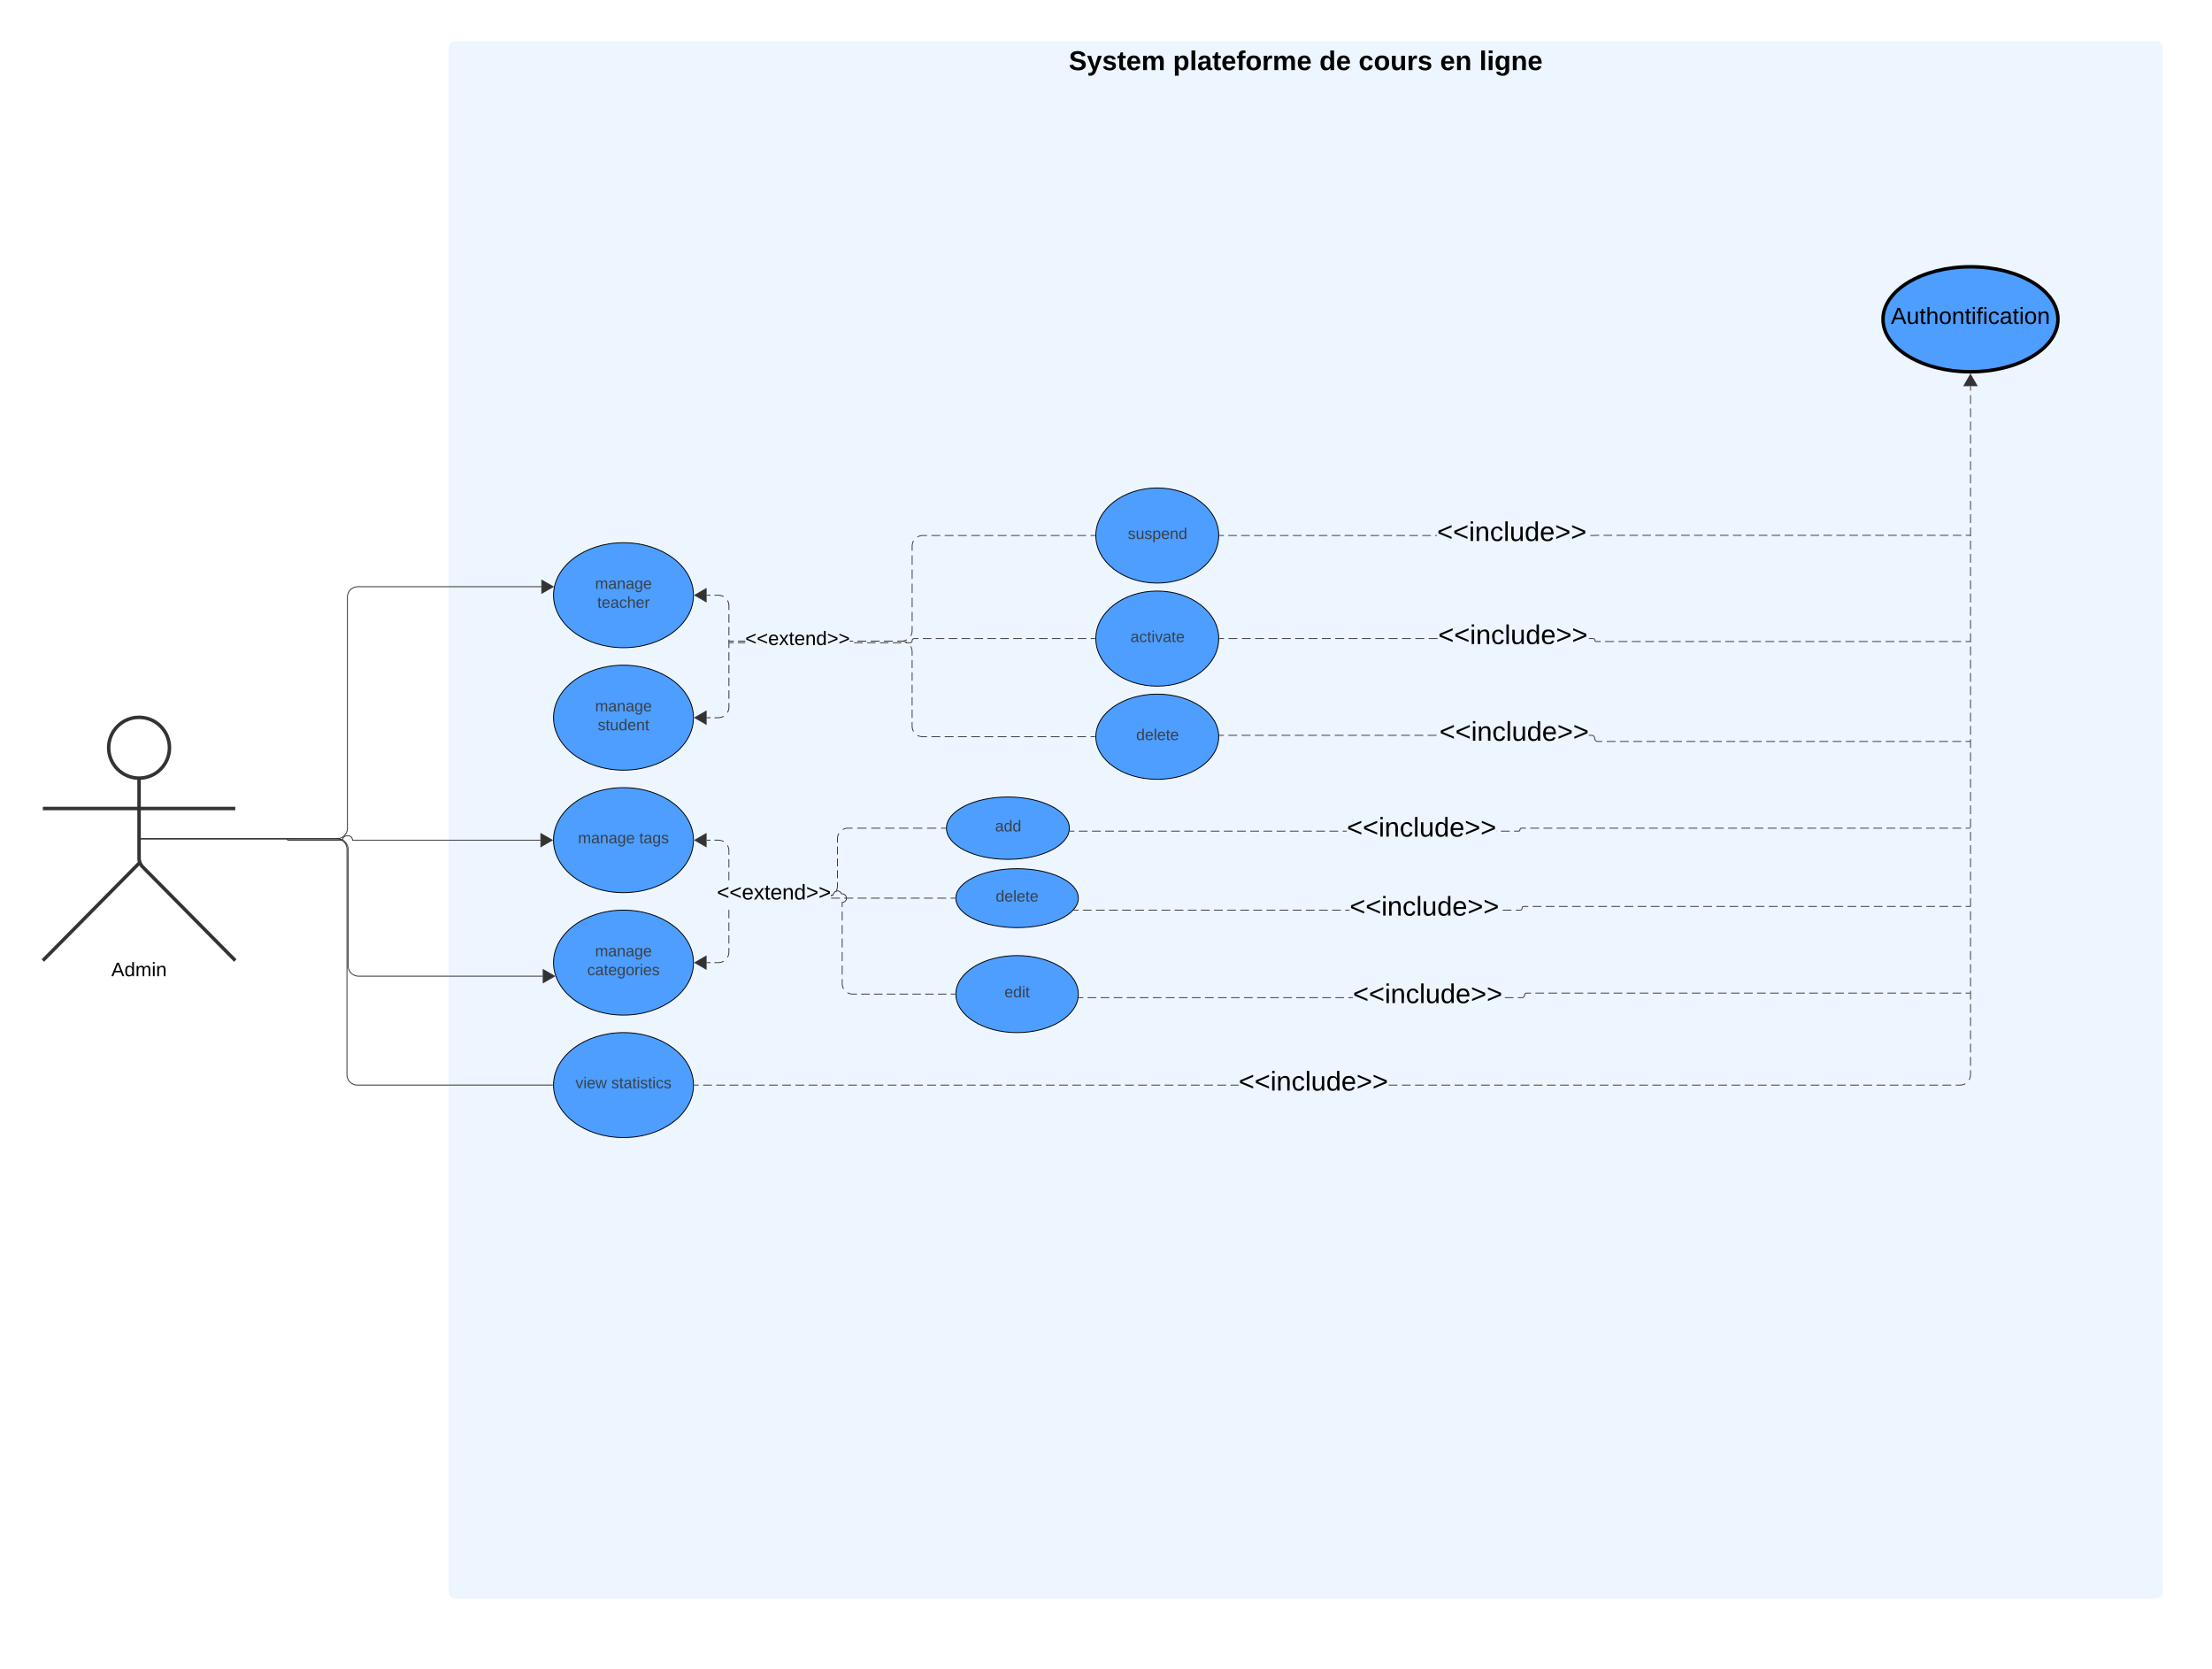 <svg xmlns="http://www.w3.org/2000/svg" xmlns:xlink="http://www.w3.org/1999/xlink" xmlns:lucid="lucid" width="2529" height="1908"><g transform="translate(669 340)" lucid:page-tab-id=".Q4MUjXso07N"><path d="M-1000-500h3000v5000h-3000z" fill="#fff"/><path d="M-156.14-284.8a8 8 0 0 1 8-8h1944a8 8 0 0 1 8 8v1764a8 8 0 0 1-8 8h-1944a8 8 0 0 1-8-8z" stroke="#000" stroke-opacity="0" fill="#edf5ff"/><use xlink:href="#a" transform="matrix(1,0,0,1,-148.142,-284.788) translate(701.117 24.889)"/><use xlink:href="#b" transform="matrix(1,0,0,1,-148.142,-284.788) translate(820.29 24.889)"/><use xlink:href="#c" transform="matrix(1,0,0,1,-148.142,-284.788) translate(987.599 24.889)"/><use xlink:href="#d" transform="matrix(1,0,0,1,-148.142,-284.788) translate(1032.451 24.889)"/><use xlink:href="#e" transform="matrix(1,0,0,1,-148.142,-284.788) translate(1125.611 24.889)"/><use xlink:href="#f" transform="matrix(1,0,0,1,-148.142,-284.788) translate(1170.463 24.889)"/><path d="M123.86 340.4c0 33.15-35.82 60-80 60-44.19 0-80-26.85-80-60 0-33.13 35.81-60 80-60 44.18 0 80 26.87 80 60z" stroke="#000" fill="#4d9eff"/><use xlink:href="#g" transform="matrix(1,0,0,1,-12.142,304.41) translate(23.525 28.8)"/><use xlink:href="#h" transform="matrix(1,0,0,1,-12.142,304.41) translate(26.025 50.4)"/><path d="M1683.86 24.97c0 33.14-44.77 60-100 60s-100-26.87-100-60c0-33.14 44.77-60 100-60s100 26.86 100 60z" stroke="#000" stroke-width="4" fill="#4d9eff"/><use xlink:href="#i" transform="matrix(1,0,0,1,1513.858,-11.032) translate(-21 41.333)"/><path d="M-475.25 514.75c0 19.2-15.56 34.75-34.75 34.75-19.2 0-34.75-15.56-34.75-34.75 0-19.2 15.56-34.75 34.75-34.75 19.2 0 34.75 15.56 34.75 34.75z" stroke="#333" stroke-width="4" fill="#fff"/><path d="M-510 549.5v91.3a14.6 14.6 0 0 0 4.22 10.27L-400 758m-110-111.2L-620 758m0-173.75h220" stroke="#333" stroke-width="4" fill="none"/><path d="M-620 486a6 6 0 0 1 6-6h208a6 6 0 0 1 6 6v288a6 6 0 0 1-6 6h-208a6 6 0 0 1-6-6z" fill="none"/><use xlink:href="#j" transform="matrix(1,0,0,1,-700,758) translate(158.266 17.956)"/><path d="M123.86 480.4c0 33.15-35.82 60-80 60-44.19 0-80-26.85-80-60 0-33.13 35.81-60 80-60 44.18 0 80 26.87 80 60z" stroke="#000" fill="#4d9eff"/><use xlink:href="#g" transform="matrix(1,0,0,1,-12.142,444.41) translate(23.525 28.8)"/><use xlink:href="#k" transform="matrix(1,0,0,1,-12.142,444.41) translate(26.5 50.4)"/><path d="M123.86 620.4c0 33.15-35.82 60-80 60-44.19 0-80-26.85-80-60 0-33.13 35.81-60 80-60 44.18 0 80 26.87 80 60z" stroke="#000" fill="#4d9eff"/><use xlink:href="#l" transform="matrix(1,0,0,1,-12.142,584.41) translate(4.025 39.6)"/><use xlink:href="#m" transform="matrix(1,0,0,1,-12.142,584.41) translate(73.975 39.6)"/><path d="M123.86 760.4c0 33.15-35.82 60-80 60-44.19 0-80-26.85-80-60 0-33.13 35.81-60 80-60 44.18 0 80 26.87 80 60z" stroke="#000" fill="#4d9eff"/><use xlink:href="#n" transform="matrix(1,0,0,1,-12.142,724.41) translate(23.525 28.8)"/><use xlink:href="#o" transform="matrix(1,0,0,1,-12.142,724.41) translate(14.55 50.4)"/><path d="M123.86 900.4c0 33.15-35.82 60-80 60-44.19 0-80-26.85-80-60 0-33.13 35.81-60 80-60 44.18 0 80 26.87 80 60z" stroke="#000" fill="#4d9eff"/><use xlink:href="#p" transform="matrix(1,0,0,1,-12.142,864.41) translate(1.1 39.6)"/><use xlink:href="#q" transform="matrix(1,0,0,1,-12.142,864.41) translate(42 39.6)"/><path d="M553.6 606.7c0 19.7-31.44 35.65-70.24 35.65S413.1 626.4 413.1 606.7c0-19.68 31.46-35.64 70.26-35.64 38.8 0 70.25 15.96 70.25 35.64z" stroke="#000" fill="#4d9eff"/><use xlink:href="#r" transform="matrix(1,0,0,1,434.183,585.316) translate(34.5 25.1)"/><path d="M563.86 796.38c0 24.32-31.34 44.03-70 44.03s-70-19.7-70-44.02c0-24.32 31.34-44.03 70-44.03s70 19.7 70 44.03z" stroke="#000" fill="#4d9eff"/><use xlink:href="#s" transform="matrix(1,0,0,1,444.858,769.962) translate(34.525 30.1)"/><path d="M1159.4 272.4h-4.67l-.34.25h-5.1v-.95h4.66l.02-.05.4-.2h5.03zm-185.37.25h-2.2v-.95h2.2zm-7.12 0h-9.85v-.95h9.86zm-14.78 0h-9.86v-.95h9.86zm-14.8 0h-9.85v-.95h9.86zm-14.78 0h-9.86v-.95h9.86zm-14.8 0h-9.85v-.95h9.85zm-14.78 0h-9.86v-.95h9.86zm-14.8 0h-9.84v-.95h9.85zm-14.77 0h-9.87v-.95h9.86zm-14.8 0h-9.86v-.95h9.86zm-14.8 0h-9.85v-.95h9.86zm-14.78 0h-9.86v-.95h9.86zm-14.8 0h-9.85v-.95h9.86zm-14.78 0h-9.86v-.95h9.86zm-14.8 0h-9.85v-.95h9.85zm-14.77 0H750v-.95h9.87zm-14.8 0h-9.85v-.95h9.86zm-14.78 0h-4.94v-.95h4.93zm853.06-.25h-4.93v-.95h4.93zm-9.86 0h-9.86v-.95h9.86zm-14.8 0h-9.85v-.95h9.86zm-14.78 0h-9.86v-.95h9.86zm-14.8 0h-9.85v-.95h9.86zm-14.78 0h-9.86v-.95h9.86zm-14.8 0h-9.85v-.95h9.85zm-14.77 0h-9.86v-.95h9.87zm-14.8 0h-9.85v-.95h9.86zm-14.78 0h-9.87v-.95h9.86zm-14.8 0h-9.86v-.95h9.86zm-14.8 0h-9.85v-.95h9.86zm-14.78 0h-9.86v-.95h9.86zm-14.8 0h-9.85v-.95h9.86zm-14.78 0h-9.86v-.95h9.86zm-14.8 0h-9.84v-.95h9.86zm-14.77 0h-9.86v-.95h9.87zm-14.8 0h-9.85v-.95h9.86zm-14.78 0h-9.87v-.95h9.86zm-14.8 0h-9.86v-.95h9.86zm-14.8 0h-9.85v-.95h9.86zm-14.78 0h-9.86v-.95h9.86zm-14.8 0h-9.85v-.95h9.86zm-14.78 0h-9.85v-.95h9.85zm-14.78 0h-9.86v-.95h9.86zm-14.8 0h-9.85v-.95h9.87zm-14.78 0h-9.86v-.95h9.86zm-14.8 0h-9.85v-.95h9.86zm-14.78 0h-9.86v-.95h9.86zM1583.86 272.4h-.5v-.95h.5z" stroke="#333" stroke-width=".05" fill="#333"/><path d="M725.37 272.65h-.53l.02-.47v-.48h.5z" fill="#333"/><path stroke="#333" stroke-width=".05" fill="#333"/><use xlink:href="#t" transform="matrix(1,0,0,1,974.034,253.509) translate(0.005 24.889)"/><path d="M-507.5 618.82h187.1M-507.5 618.82h-3.5M-320.4 618.82h.5M-507.5 618.82h223.7a12 12 0 0 0 12-12V342.67a12 12 0 0 1 12-12h209.73M-507.5 618.82h-3.5" stroke="#333" fill="none"/><path d="M-36.58 330.68l-13 7.5v-15z" stroke="#333" fill="#333"/><path d="M-507.5 618.82h223.18a12 12 0 0 1 12 12v257.6a12 12 0 0 0 12 12h223.18M-507.5 618.82h-3.5" stroke="#333" fill="none"/><path d="M-36.64 900.4v.5h-.52v-.97h.53z" stroke="#333" stroke-width=".05" fill="#333"/><path d="M-507.5 618.82H-283a12 12 0 0 1 12 12v133.05a12 12 0 0 0 12 12h210.54M-507.5 618.82h-3.5" stroke="#333" fill="none"/><path d="M-34.97 775.87l-13 7.5v-15z" stroke="#333" fill="#333"/><path d="M-340.66 619.32a1.1 1.1 0 0 0 1.08 1.1h62.26c0-2.77 2.24-5 5-5 .23 0 .43 0 .67.04 2.73-.37 5.25 1.55 5.62 4.28.03.24.04.43.04.67h214.87M-340.66 619.34v-.52" stroke="#333" fill="none"/><path d="M-37.64 620.4l-13 7.5v-15z" stroke="#333" fill="#333"/><path d="M1583.36 393.84h-5.1v-.95h5.1zm-10.18 0H1563v-.95h10.18zm-15.26 0h-10.17v-.95h10.17zm-15.26 0h-10.17v-.95h10.16zm-15.26 0h-10.18v-.95h10.18zm-15.26 0h-10.18v-.95h10.18zm-15.26 0h-10.18v-.95h10.18zm-15.26 0h-10.18v-.95h10.18zm-15.27 0h-10.17v-.95h10.17zm-15.26 0h-10.18v-.95h10.17zm-15.27 0h-10.17v-.95h10.17zm-15.26 0h-10.17v-.95h10.17zm-15.26 0h-10.16v-.95h10.17zm-15.25 0h-10.18v-.95h10.18zm-15.26 0h-10.2v-.95h10.2zm-15.27 0h-10.18v-.95h10.18zm-15.27 0h-10.17v-.95h10.16zm-15.26 0h-10.17v-.95H1329zm-15.26 0h-10.17v-.95h10.17zm-15.26 0h-10.17v-.95h10.18zm-15.26 0h-10.18v-.95h10.18zm-15.26 0h-10.18v-.95h10.18zm-15.26 0h-10.18v-.95h10.18zm-15.27 0h-10.17v-.95h10.17zm-15.26 0H1212v-.95h10.17zm-15.26 0h-10.16v-.95h10.17zm-15.25 0h-10.17v-.95h10.17zm-15.26 0h-10.2v-.95h10.2zm-23.4-4.3l.34.1.32.12.28.17.26.22.22.26.18.3.13.3.08.34.05.53.04.2.07.16.1.16.12.14.13.12.16.1.17.07.18.04.2.02h5.08v.94h-5.1l-.33-.02-.33-.08-.3-.13-.3-.17-.26-.22-.2-.25-.18-.3-.13-.3-.1-.33-.03-.53-.05-.2-.07-.17-.1-.16-.12-.14-.15-.13-.16-.1-.17-.07-.2-.04-.2-.03h-5.06v-.95h5.1zm-178.37.93h-10.18v-.95h10.18zm-15.27 0H949.2v-.95h10.16zm-15.26 0h-10.17v-.95h10.17zm-15.26 0h-10.17v-.95h10.17zm-15.26 0H903.4v-.95h10.18zm-15.26 0h-10.18v-.95h10.18zm-15.26 0h-10.18v-.95h10.18zm-15.26 0h-10.18v-.95h10.18zm-15.26 0h-10.18v-.95h10.17zm-15.27 0H827.1v-.95h10.17zm-15.26 0h-10.16v-.95H822zm-15.25 0h-10.17v-.95h10.17zm-15.26 0H781.3v-.95h10.17zm-15.27 0h-10.18v-.95h10.18zm-15.26 0H750.8v-.95h10.17zm-15.26 0h-10.17v-.95h10.18zm-15.25 0h-5.1v-.95h5.1zM1583.86 393.84h-.5v-.95h.5z" stroke="#333" stroke-width=".05" fill="#333"/><path d="M725.37 390.47h-.53l.02-.46v-.48h.5z" fill="#333"/><path stroke="#333" stroke-width=".05" fill="#333"/><use xlink:href="#t" transform="matrix(1,0,0,1,975.248,371.332) translate(0.005 24.889)"/><path d="M1583.36 508.08h-5.07v-.95h5.06zm-10.13 0h-10.13v-.95h10.13zm-15.2 0h-10.13v-.95h10.13zm-15.2 0h-10.13v-.95h10.13zm-15.2 0h-10.12v-.95h10.14zm-15.2 0h-10.12v-.95h10.14zm-15.2 0h-10.12v-.95h10.14zm-15.18 0h-10.13v-.95h10.13zm-15.2 0h-10.13v-.95h10.13zm-15.2 0h-10.13v-.95h10.13zm-15.2 0h-10.12v-.95h10.13zm-15.2 0h-10.12v-.95h10.13zm-15.2 0h-10.12v-.95h10.13zm-15.18 0h-10.13v-.95h10.13zm-15.2 0h-10.13v-.95h10.13zm-15.2 0h-10.13v-.95h10.13zm-15.2 0h-10.12v-.95h10.13zm-15.2 0h-10.12v-.95h10.13zm-15.18 0h-10.15v-.95h10.13zm-15.2 0h-10.14v-.95h10.13zm-15.2 0h-10.14v-.95h10.13zm-15.2 0h-10.14v-.95h10.13zm-15.2 0h-10.13v-.95h10.13zm-15.2 0h-10.13v-.95h10.13zm-15.2 0h-10.13v-.95h10.14zm-15.2 0h-10.12v-.95h10.13zm-15.2 0h-10.12v-.95h10.13zm-15.18 0H1168l-.02-.95h10.14zm-26.7-7.95l.62.15.58.24.54.33.47.4.4.48.34.54.24.58.16.6.04.6.04.5.1.47.2.45.25.4.3.37.36.3.4.26.45.18.48.1.5.05h5.04v.95h-5.1l-.6-.04-.6-.15-.58-.25-.54-.33-.48-.4-.4-.5-.33-.52-.25-.58-.15-.6-.05-.6-.04-.5-.1-.48-.18-.44-.25-.4-.3-.37-.38-.3-.4-.26-.46-.2-.46-.1-.5-.04h-3.2v-.95h3.24zm-177.9.9h-10.14v-.95h10.13zm-15.2 0h-10.14v-.95h10.13zm-15.2 0H933v-.95h10.12zm-15.2 0H917.8v-.95h10.12zm-15.2 0H902.6v-.95h10.12zm-15.2 0H887.4v-.95h10.13zm-15.2 0H872.2v-.95h10.13zm-15.2 0H857v-.95h10.13zm-15.18 0H841.8v-.95h10.14zm-15.2 0H826.6v-.95h10.14zm-15.2 0H811.4v-.95h10.14zm-15.2 0h-10.12v-.95h10.13zm-15.2 0h-10.12v-.95h10.13zm-15.2 0h-10.12v-.95h10.13zm-15.18 0h-10.13v-.95h10.13zm-15.2 0h-10.13v-.95h10.13zm-15.2 0h-5.06v-.95h5.07zM1583.86 508.08h-.5v-.95h.5z" stroke="#333" stroke-width=".05" fill="#333"/><path d="M725.3 501.03h-.48l-.04-.95h.53z" fill="#333"/><path stroke="#333" stroke-width=".05" fill="#333"/><use xlink:href="#t" transform="matrix(1,0,0,1,976.647,481.89) translate(0.005 24.889)"/><path d="M1075.56 607.18h-5l-.22.02-.2.04-.17.08-.16.1-.14.12-.13.15-.1.15-.07.18-.05.2-.03.52-.08.34-.14.3-.18.3-.22.26-.26.22-.3.18-.3.13-.35.07-.32.03h-5.04v-.95h5l.2-.02.2-.05.17-.07.17-.1.14-.12.13-.14.1-.17.1-.18.03-.2.04-.53.08-.33.13-.32.18-.3.22-.25.27-.22.3-.18.3-.13.34-.1H1075.55zm-18.5 3.42H1047v-.95h10.06zm-186.24 0H866v-.95h4.82zm-9.84 0h-10.06v-.95h10.06zm-15.1 0h-10.04v-.95h10.05zm-15.07 0h-10.04v-.95h10.05zm-15.07 0h-10.06v-.95h10.06zm-15.1 0H790.6v-.95h10.04zm-15.07 0H775.5v-.95h10.06zm-15.08 0h-10.06v-.95h10.06zm-15.1 0h-10.04v-.95h10.05zm-15.07 0h-10.04v-.95h10.05zm-15.07 0h-10.06v-.95h10.06zm-15.1 0H700.1v-.95h10.04zm-15.07 0H685v-.95h10.06zm-15.08 0h-10.06v-.95h10.06zm-15.1 0h-10.04v-.95h10.05zm-15.07 0h-10.04v-.95h10.05zm-15.07 0h-10.06v-.95h10.06zm-15.08 0H609.6v-.95h10.05zm-15.1 0h-10.04v-.95h10.06zm-15.07 0h-10.06v-.95h10.06zm-15.08 0h-10.06v-.95h10.06zm-15.1 0h-5v-.95h5zm482.67 0h-.2v-.95h.2zm541.4-3.42h-5.04v-.95h5.03zm-10.07 0h-10.05v-.95h10.05zm-15.08 0h-10.06v-.95h10.06zm-15.08 0h-10.06v-.95h10.06zm-15.1 0H1518v-.95h10.05zm-15.07 0h-10.06v-.95h10.07zm-15.08 0h-10.07v-.95h10.06zm-15.1 0h-10.05v-.95h10.05zm-15.08 0h-10.06v-.95h10.06zm-15.08 0h-10.06v-.95h10.06zm-15.1 0h-10.04v-.95h10.05zm-15.07 0h-10.06v-.95h10.07zm-15.08 0h-10.07v-.95h10.06zm-15.1 0h-10.05v-.95h10.05zm-15.08 0h-10.06v-.95h10.06zm-15.08 0h-10.06v-.95h10.06zm-15.1 0h-10.04v-.95h10.06zm-15.07 0h-10.05v-.95h10.05zm-15.08 0h-10.07v-.95h10.06zm-15.1 0h-10.05v-.95h10.06zm-15.08 0h-10.05v-.95h10.05zm-15.08 0h-10.06v-.95h10.06zm-15.08 0h-10.06v-.95h10.06zm-15.1 0h-10.04v-.95h10.05zm-15.07 0h-10.07v-.95h10.06zm-15.1 0h-10.05v-.95h10.06zm-15.08 0h-10.05v-.95h10.05zm-15.08 0h-10.06v-.95h10.06zm-15.08 0H1156v-.95h10.06zm-15.1 0h-10.04v-.95h10.05zm-15.07 0h-10.07v-.95h10.06zm-15.1 0h-10.05v-.95h10.06zm-15.08 0h-10.05v-.95h10.05zm-15.08 0h-10.06v-.95h10.06z" stroke="#333" stroke-width=".05" fill="#333"/><path d="M1583.86 607.18h-.5v-.95h.5z" stroke="#333" stroke-width=".05" fill="#333"/><path d="M554.3 610.6h-.6l.17-.95h.43z" fill="#333"/><path stroke="#333" stroke-width=".05" fill="#333"/><use xlink:href="#t" transform="matrix(1,0,0,1,870.821,591.454) translate(0.005 24.889)"/><path d="M1078.3 696.62h-4.98l-.28.02-.25.07-.25.1-.22.14-.2.17-.17.2-.13.23-.1.24-.06.25-.03.3-.02.37-.1.38-.16.38-.2.35-.28.32-.3.27-.36.2-.37.16-.4.1-.4.02h-5v-.95h4.97l.28-.02.25-.05.24-.1.2-.13.2-.17.18-.2.13-.22.1-.24.07-.26.03-.3.03-.37.1-.4.15-.38.2-.35.28-.32.3-.26.36-.2.38-.17.4-.1.38-.03h5.02zm-19.26 4.26h-10v-.95h10zm-185.02 0h-5v-.95h5zm-10 0h-10v-.95h10zm-15 0h-10v-.95h10zm-15 0h-10v-.95h10zm-15 0h-10v-.95h10zm-15 0h-10v-.95h10zm-15 0h-10v-.95h10zm-15 0h-10v-.95h10zm-15 0h-10v-.95h10zm-15 0H734v-.95h10zm-15.02 0h-10v-.95h10zm-15 0h-10v-.95h10zm-15 0h-10v-.95h10zm-15 0h-10v-.95h10zm-15 0h-10v-.95h10zm-15 0h-10v-.95h10zm-15 0h-10v-.95h10zm-15 0h-10v-.95h10zm-15 0h-10v-.95h10zm-15 0h-10v-.95h10zm-15 0h-10v-.95h10zm-15 0h-5v-.95h5zm1019.36-4.26h-5v-.95h5zm-10 0h-10v-.95h10zm-15 0h-10v-.95h10zm-15 0h-10v-.95h10zm-15 0h-10v-.95h10zm-15 0h-10v-.95h10zm-15 0h-10v-.95h10zm-15 0h-10v-.95h10zm-15 0h-10.02v-.95h10zm-15.02 0h-10v-.95h10zm-15 0h-10v-.95h10zm-15 0h-10v-.95h10zm-15 0h-10v-.95h10zm-15 0h-10v-.95h10zm-15 0h-10v-.95h10zm-15 0h-10v-.95h10zm-15 0h-10v-.95h10zm-15 0h-10v-.95h10zm-15 0h-10v-.95h10zm-15 0h-10v-.95h10zm-15 0h-10v-.95h10zm-15.02 0h-10v-.95h10zm-15 0h-10v-.95h10zm-15 0h-10v-.95h10zm-15 0h-10v-.95h10zm-15 0h-10v-.95h10zm-15 0h-10v-.95h10zm-15 0h-10v-.95h10zm-15 0h-10v-.95h10zm-15 0h-10v-.95h10zm-15 0h-10v-.95h10zm-15 0h-10v-.95h10zm-15 0h-10v-.95h10zm-15 0h-10.02v-.95h10z" stroke="#333" stroke-width=".05" fill="#333"/><path d="M1583.86 696.62h-.5v-.95h.5z" stroke="#333" stroke-width=".05" fill="#333"/><path d="M559 700.9h-.96l.82-.9.14-.07z" fill="#333"/><path stroke="#333" stroke-width=".05" fill="#333"/><use xlink:href="#t" transform="matrix(1,0,0,1,874.02,681.743) translate(0.005 24.889)"/><path d="M1081.53 795.7h-5.3l-.32.1-.3.12-.28.17-.26.2-.2.26-.2.3-.12.3-.07.32-.03.37-.04.44-.1.46-.2.45-.25.42-.3.37-.38.3-.4.25-.45.2-.47.1-.47.03h-4.98v-.95h4.95l.35-.02.32-.07.3-.13.3-.17.25-.22.2-.24.2-.3.1-.3.1-.32.02-.37.03-.44.1-.47.2-.45.25-.4.3-.37.38-.3.4-.26.45-.2.48-.1.47-.03h4.98zm-20.1 5.18h-9.94v-.95h9.93zm-183.64 0h-5.18v-.95h5.17zm-10.15 0h-9.93v-.95h9.93zm-14.9 0h-9.94v-.95h9.95zm-14.9 0h-9.94v-.95h9.94zm-14.9 0H813v-.95h9.94zm-14.92 0h-9.94v-.95h9.93zm-14.9 0h-9.94v-.95h9.93zm-14.9 0h-9.95v-.95h9.94zm-14.92 0h-9.92v-.95h9.93zm-14.9 0h-9.93v-.95h9.94zm-14.9 0h-9.93v-.95h9.93zm-14.9 0h-9.94v-.95h9.94zm-14.9 0h-9.95v-.95h9.94zm-14.9 0h-9.95v-.95h9.94zm-14.92 0h-9.94v-.95h9.94zm-14.9 0h-9.94v-.95h9.93zm-14.9 0h-9.95v-.95h9.94zm-14.92 0h-9.93v-.95h9.93zm-14.9 0h-9.94v-.95h9.94zm-14.9 0h-9.95v-.95h9.95zm-14.9 0h-9.95v-.95h9.95zm-14.92 0h-4.97v-.95h4.97zm1013.82-5.2h-4.97v-.94h4.96zm-9.94 0h-9.94v-.94h9.94zm-14.9 0h-9.94v-.94h9.94zm-14.9 0h-9.95v-.94h9.94zm-14.92 0h-9.93v-.94h9.93zm-14.9 0h-9.94v-.94h9.94zm-14.9 0h-9.95v-.94h9.94zm-14.9 0h-9.95v-.94h9.94zm-14.92 0h-9.94v-.94h9.94zm-14.9 0h-9.94v-.94h9.93zm-14.9 0h-9.95v-.94h9.94zm-14.92 0h-9.93v-.94h9.93zm-14.9 0h-9.94v-.94h9.94zm-14.9 0h-9.94v-.94h9.93zm-14.9 0h-9.95v-.94h9.95zm-14.92 0h-9.94v-.94h9.94zm-14.9 0h-9.94v-.94h9.93zm-14.9 0h-9.95v-.94h9.93zm-14.92 0h-9.93v-.94h9.92zm-14.9 0h-9.94v-.94h9.94zm-14.9 0h-9.94v-.94h9.93zm-14.9 0h-9.95v-.94h9.94zm-14.92 0h-9.94v-.94h9.94zm-14.9 0h-9.94v-.94h9.93zm-14.9 0h-9.95v-.94h9.94zm-14.92 0h-9.93v-.94h9.93zm-14.9 0h-9.94v-.94h9.94zm-14.9 0h-9.94v-.94h9.93zm-14.9 0h-9.95v-.94h9.94zm-14.92 0h-9.94v-.94h9.94zm-14.9 0h-9.94v-.94h9.94zm-14.9 0h-9.95v-.94h9.95zm-14.92 0h-9.93v-.94h9.94zm-14.9 0h-9.94v-.94h9.94z" stroke="#333" stroke-width=".05" fill="#333"/><path d="M1583.86 795.7h-.5v-.96h.5z" stroke="#333" stroke-width=".05" fill="#333"/><path d="M564.6 800.9h-.6l.07-.43.05-.54h.47z" fill="#333"/><path stroke="#333" stroke-width=".05" fill="#333"/><use xlink:href="#t" transform="matrix(1,0,0,1,877.795,781.743) translate(0.005 24.889)"/><path d="M129.88 900.9h-5.02v-.97h5.02zm15.08 0H134.9v-.97h10.06zm15.07 0h-10.05v-.97h10.05zm15.07 0h-10.05v-.97h10.05zm15.07 0h-10.04v-.97h10.04zm15.08 0H195.2v-.97h10.05zm15.07 0h-10.05v-.97h10.05zm15.07 0h-10.06v-.97h10.05zm15.06 0h-10.04v-.97h10.05zm15.08 0H255.5v-.97h10.04zm15.07 0h-10.04v-.97h10.05zm15.08 0h-10.05v-.97h10.05zm15.08 0H300.7v-.97h10.06zm15.07 0h-10.05v-.97h10.05zm15.07 0h-10.05v-.97h10.05zm15.08 0h-10.05v-.97h10.05zm15.07 0H361v-.97h10.05zm15.07 0h-10.05v-.97h10.05zm15.07 0h-10.05v-.97h10.05zm15.07 0h-10.05v-.97h10.05zm15.07 0H421.3v-.97h10.04zm15.07 0h-10.03v-.97h10.04zm15.1 0h-10.06v-.97h10.05zm15.06 0H466.5v-.97h10.06zm15.07 0h-10.05v-.97h10.05zm15.07 0h-10.04v-.97h10.04zm15.08 0h-10.05v-.97h10.05zm15.07 0H526.8v-.97h10.05zm15.07 0h-10.04v-.97h10.04zm15.08 0h-10.05v-.97H567zm15.07 0h-10.05v-.97h10.05zm15.07 0H587.1v-.97h10.04zm15.08 0h-10.05v-.97h10.05zm15.07 0h-10.06v-.97h10.05zm15.06 0H632.3v-.97h10.06zm15.07 0H647.4v-.97h10.03zm15.08 0h-10.04v-.97h10.05zm15.08 0h-10.05v-.97h10.05zm15.07 0H692.6v-.97h10.05zm15.08 0h-10.05v-.97h10.05zm15.07 0h-10.05v-.97h10.05zm14.33 0h-9.3v-.97h9.3zm181.62 0H918.7v-.97h10.05zm15.07 0h-10.05v-.97h10.05zm15.07 0h-10.06v-.97h10.05zm15.07 0h-10.05v-.97h10.05zm15.07 0H979v-.97h10.04zm15.07 0h-10.04v-.97h10.05zm15.08 0h-10.04v-.97h10.04zm15.08 0h-10.05v-.97h10.06zm15.07 0h-10.05v-.97h10.05zm15.07 0h-10.05v-.97h10.05zm15.08 0h-10.05v-.97h10.05zm15.07 0h-10.05v-.97h10.05zm15.07 0h-10.05v-.97h10.05zm15.07 0h-10.05v-.97h10.04zm15.07 0h-10.05v-.97h10.05zm15.07 0h-10.05v-.97h10.04zm15.07 0h-10.04v-.97h10.05zm15.1 0h-10.06v-.97H1185zm15.06 0H1190v-.97h10.06zm15.07 0h-10.05v-.97h10.05zm15.07 0h-10.04v-.97h10.04zm15.08 0h-10.05v-.97h10.05zm15.07 0h-10.05v-.97h10.05zm15.07 0h-10.05v-.97h10.05zm15.08 0h-10.05v-.97h10.05zm15.07 0h-10.05v-.97h10.05zm15.07 0h-10.05v-.97h10.04zm15.07 0h-10.03v-.97h10.04zm15.1 0h-10.06v-.97h10.05zm15.06 0h-10.05v-.97h10.06zm15.07 0h-10.05v-.97h10.05zm15.08 0h-10.04v-.97H1396zm15.08 0h-10.05v-.97h10.05zm15.07 0h-10.05v-.97h10.05zm15.08 0h-10.05v-.97h10.05zm15.07 0h-10.05v-.97h10.05zm15.07 0h-10.05v-.97h10.05zm15.07 0h-10.04v-.97h10.04zm15.08 0h-10.05v-.97h10.05zm15.07 0h-10.06v-.97h10.05zm15.06 0h-10.05l.02-.97h10.04zm15.08 0h-10.05v-.97h10.04zm15.07 0h-10.04v-.97h10.05zm16.3-1.72l-.58.35-1.8.75-1.9.45-1.94.15h-5.05v-.95h5l1.83-.14 1.76-.43 1.67-.7.5-.3zm6.23-10.75l-.15 1.93-.46 1.9-.75 1.8-.34.58-.8-.5.3-.5.7-1.67.4-1.76.15-1.8v-5.03h.95zm0-10.1h-.95v-10.1h.95zm0-15.14h-.95v-10.1h.95zm0-15.15h-.95v-10.1h.95zm0-15.13h-.95v-10.1h.95zm0-15.13h-.95v-10.1h.95zm0-15.15h-.95v-10.1h.95zm0-15.13h-.95v-10.1h.95zm0-15.13h-.95v-10.1h.95zm0-15.15h-.95v-10.1h.95zm0-15.13h-.95v-10.1h.95zm0-15.14h-.95v-10.1h.95zm0-15.13h-.95v-10.1h.95zm0-15.13h-.95v-10.1h.95zm0-15.14h-.95v-10.1h.95zm0-15.13h-.95v-10.1h.95zm0-15.13h-.95v-10.1h.95zm0-15.14h-.95v-10.1h.95zm0-15.13h-.95v-10.1h.95zm0-15.13h-.95v-10.1h.95zm0-15.14h-.95v-10.1h.95zm0-15.13h-.95v-10.1h.95zm0-15.14h-.95v-10.08h.95zm0-15.12h-.95v-10.1h.95zm0-15.13h-.95v-10.1h.95zm0-15.14h-.95v-10.08h.95zm0-15.12h-.95v-10.1h.95zm0-15.13h-.95v-10.1h.95zm0-15.14h-.95v-10.08h.95zm0-15.12h-.95v-10.1h.95zm0-15.14h-.95v-10.08h.95zm0-15.13h-.95v-10.08h.95zm0-15.12h-.95v-10.1h.95zm0-15.14h-.95v-10.1h.95zm0-15.13h-.95v-10.08h.95zm0-15.12h-.95v-10.1h.95zm0-15.14h-.95v-10.1h.95zm0-15.13h-.95v-10.08h.95zm0-15.13h-.95V308.3h.95zm0-15.13h-.95v-10.1h.95zm0-15.13h-.95v-10.08h.95zm0-15.13h-.95v-10.1h.95zm0-15.13h-.95v-10.1h.95zm0-15.13h-.95v-10.08h.95zm0-15.13h-.95v-10.1h.95zm0-15.13h-.95v-10.1h.95zm0-15.13h-.95v-10.08h.95zm0-15.13h-.95v-10.1h.95zm0-15.13h-.95v-10.1h.95zm0-15.14h-.95v-10.1h.95zm0-15.13h-.95v-10.1h.95zm0-15.13h-.95v-10.1h.95zm0-15.14h-.95v-5.04h.95z" stroke="#333" stroke-width=".05" fill="#333"/><path d="M124.87 900.9h-.53l.02-.48v-.4l.5-.1z" fill="#333"/><path stroke="#333" stroke-width=".05" fill="#333"/><path d="M1591.36 100.96h-15l7.5-13z" fill="#333"/><path d="M1592.18 101.43h-16.64l8.32-14.4zm-15-.95h13.36l-6.68-11.56z" stroke="#333" stroke-width=".05" fill="#333"/><use xlink:href="#t" transform="matrix(1,0,0,1,747.133,881.743) translate(0.005 24.889)"/><path d="M724.36 502.17c0 26.9-31.45 48.7-70.25 48.7s-70.24-21.8-70.24-48.7c0-26.9 31.45-48.7 70.25-48.7s70.26 21.8 70.26 48.7z" stroke="#000" fill="#4d9eff"/><use xlink:href="#u" transform="matrix(1,0,0,1,604.933,472.95) translate(25.025 33.1)"/><path d="M724.36 390c0 30.02-31.45 54.35-70.25 54.35s-70.24-24.33-70.24-54.35c0-30.02 31.45-54.36 70.25-54.36s70.26 24.34 70.26 54.36z" stroke="#000" fill="#4d9eff"/><use xlink:href="#v" transform="matrix(1,0,0,1,604.933,357.386) translate(18.525 36.6)"/><path d="M724.36 272.18c0 30-31.45 54.35-70.25 54.35s-70.24-24.34-70.24-54.35c0-30.02 31.45-54.36 70.25-54.36s70.26 24.34 70.26 54.36z" stroke="#000" fill="#4d9eff"/><use xlink:href="#w" transform="matrix(1,0,0,1,604.933,239.564) translate(15.5 36.6)"/><path d="M563.86 686.7c0 18.62-31.34 33.7-70 33.7s-70-15.08-70-33.7c0-18.6 31.34-33.7 70-33.7s70 15.1 70 33.7z" stroke="#000" fill="#4d9eff"/><use xlink:href="#u" transform="matrix(1,0,0,1,444.858,666.48) translate(24.525 24.1)"/><path d="M138.85 340.4h4.5m4.5 0h4.5l1.9.16 1.82.44 1.74.72.54.33m4.38 4.38l.33.53.72 1.74.44 1.83.16 1.88v4.84m0 4.84v9.66m0 4.84v9.66m0 4.84v9.66m0 4.84v9.66m0 4.84v9.66m0 4.84v9.66m0 4.84v9.66m0 4.84v4.83l-.15 1.9-.43 1.82-.72 1.74-.33.53m-4.38 4.37l-.53.33-1.73.72-1.83.44-1.88.15h-4.5m-4.5 0h-4.5" stroke="#333" fill="none"/><path d="M125.36 340.4l13-7.5v15zM125.36 480.4l13-7.5v15z" stroke="#333" fill="#333"/><path d="M158.6 759.18l-.58.35-1.8.75-1.9.45-1.94.15h-4.53v-.95h4.5l1.8-.14 1.77-.43 1.67-.7.5-.3zm-15.25 1.7h-4.5v-.95h4.5zm21.48-12.45l-.15 1.93-.46 1.9-.75 1.8-.34.58-.8-.5.3-.5.7-1.67.4-1.76.15-1.8v-4.82h.95zm0-9.7h-.95v-9.65h.95zm0-14.5h-.95v-9.65h.95zm0-14.5h-.95v-9.65h.95zm0-43.5h-.95v-9.65h.95zm0-14.5h-.95v-9.65h.95zm-1.36-24.98l.75 1.8.46 1.9.15 1.94v4.84h-.95v-4.8l-.14-1.83-.42-1.75-.7-1.67-.3-.5.8-.5zm-9.16-6.66l1.9.44 1.82.75.57.34-.5.8-.5-.3-1.68-.7-1.76-.4-1.82-.15h-4.5v-.97h4.54zm-10.95.78h-4.5v-.95h4.5z" stroke="#333" stroke-width=".05" fill="#333"/><path d="M138.35 627.9l-13-7.5 13-7.5z" fill="#333"/><path d="M138.82 628.73l-14.4-8.32 14.4-8.3zm-12.5-8.32l11.55 6.7v-13.37z" stroke="#333" stroke-width=".05" fill="#333"/><path d="M138.35 767.9l-13-7.5 13-7.5z" fill="#333"/><path d="M138.82 768.73l-14.4-8.32 14.4-8.3zm-12.5-8.32l11.55 6.7v-13.37zM368.1 391.65l-.58.35-1.8.75-1.9.45-1.94.16h-5.07v-.96h5.04l1.82-.14 1.76-.42 1.67-.7.5-.3zm-16.35 1.7h-10.1v-.95h10.1zm-15.15 0h-10.1v-.95h10.1zm-15.15 0h-10.1v-.95h10.1zm-138.42 0h-8.07v-.95h8.07zm-13.12 0h-5.04v-.95h5.05zm136.4 0h-3.57v-.95h3.56zm68.03-12.45l-.15 1.93-.46 1.9-.75 1.8-.34.58-.8-.5.3-.5.7-1.66.4-1.76.15-1.82v-5.35h.95zm0-10.76h-.95V359.4h.95zm0-16.12h-.95v-10.75h.95zm0-16.12h-.95v-10.75h.95zm0-16.12h-.95v-10.74h.95zm0-16.1h-.95V294.9h.95zm1.57-27.24l-.3.5-.7 1.68-.42 1.75-.15 1.82v5.35h-.95v-5.4l.16-1.93.45-1.9.74-1.8.35-.58zm15-5.8h-5.02l-1.82.15-1.76.42-1.67.7-.5.3-.5-.8.56-.36 1.8-.75 1.9-.45 1.94-.15h5.07zm191.96 0h-5.05v-.94h5.06zm-10.1 0h-10.1v-.94h10.1zm-15.16 0h-10.1v-.94h10.1zm-15.15 0h-10.1v-.94h10.1zm-15.16 0h-10.1v-.94h10.1zm-15.16 0h-10.1v-.94h10.1zm-15.15 0h-10.12v-.94h10.1zm-15.17 0h-10.1v-.94h10.1zm-15.15 0h-10.1v-.94h10.1zm-15.16 0h-10.1v-.94h10.1zm-15.15 0h-10.1v-.94h10.1zm-15.15 0h-10.1v-.94h10.1zm-15.16 0h-10.1v-.94h10.1z" stroke="#333" stroke-width=".05" fill="#333"/><path d="M583.36 272.17v.48h-.5v-.95h.5z" fill="#333"/><path stroke="#333" stroke-width=".05" fill="#333"/><path d="M164.87 393.36h-.5v-.96h.5zM381.16 390.47h-4.9l-.32.03-.3.07-.26.1-.26.17-.23.2-.2.22-.16.25-.1.3-.08.28-.03.34-.03.4-.1.44-.18.42-.23.38-.3.34-.34.3-.4.23-.4.17-.44.1-.43.04h-4.94v-.95h4.9l.3-.04.3-.07.28-.12.26-.16.22-.2.2-.22.15-.25.12-.28.06-.3.02-.33.04-.4.1-.44.17-.42.23-.38.3-.34.33-.3.38-.23.42-.17.43-.1.42-.04h4.94zm-19.52 4.77h-9.84v-.95h9.84zm-14.76 0h-9.84v-.95h9.84zm-14.76 0h-9.84v-.95h9.84zm-14.76 0h-9.84v-.95h9.84zm-134.33 0h-8.33v-.95h8.33zm-13.25 0h-4.92v-.95h4.92zm413.08-4.77h-4.92v-.95h4.92zm-9.84 0h-9.84v-.95h9.84zm-14.76 0h-9.84v-.95h9.84zm-14.76 0h-9.84v-.95h9.84zm-14.76 0h-9.84v-.95h9.84zm-14.75 0h-9.85v-.95H514zm-14.77 0h-9.84v-.95h9.83zm-14.76 0h-9.84v-.95h9.84zm-14.76 0h-9.83v-.95h9.84zm-14.75 0h-9.84v-.95h9.85zm-14.76 0h-9.85v-.95h9.84zm-14.76 0h-9.84v-.95h9.83zm-14.76 0h-9.84v-.95h9.84zm-14.76 0h-9.84v-.95h9.84z" stroke="#333" stroke-width=".05" fill="#333"/><path d="M583.36 390v.47h-.5v-.95h.5z" fill="#333"/><path stroke="#333" stroke-width=".05" fill="#333"/><path d="M164.87 395.24h-.5v-.95h.5zM582.86 502.65h-5.05v-.95h5.06zm-10.1 0h-10.1v-.95h10.1zm-15.16 0h-10.1v-.95h10.1zm-15.15 0h-10.1v-.95h10.1zm-15.16 0h-10.1v-.95h10.1zm-15.16 0h-10.1v-.95h10.1zm-15.15 0h-10.12v-.95h10.1zm-15.17 0h-10.1v-.95h10.1zm-15.15 0h-10.1v-.95h10.1zm-15.16 0h-10.1v-.95h10.1zm-15.15 0h-10.1v-.95h10.1zm-15.15 0h-10.1v-.95h10.1zm-15.16 0h-10.1v-.95h10.1zm-25.43-2.2l1.67.68 1.75.43 1.83.14h5.03v.95h-5.06l-1.93-.15-1.9-.46-1.8-.75-.57-.36.5-.8zm-6.3-10.3l.15 1.83.42 1.75.7 1.68.3.5-.8.5-.36-.56-.75-1.8-.46-1.9-.16-1.95v-4.76h.95zm0-9.45h-.95v-9.48h.95zm0-14.22h-.95V457h.95zm0-14.2h-.95v-9.5h.95zm0-14.23h-.95v-9.48h.95zm0-14.22h-.95v-9.47h.95zm-1.36-24.6l.75 1.8.46 1.9.15 1.93v4.76h-.95v-4.72l-.14-1.82-.42-1.76-.7-1.67-.3-.5.8-.5zm-9.16-6.67l1.9.45 1.82.76.57.35-.5.82-.5-.3-1.68-.7-1.76-.42-1.82-.14h-5.03v-.96h5.08zm-12.05.8h-10.1v-.96h10.1zm-15.15 0h-10.1v-.96h10.1zm-15.15 0h-10.1v-.96h10.1zm-138.42 0h-8.07v-.96h8.07zm-13.12 0h-5.04v-.96h5.05zm136.4 0h-3.57v-.96h3.56z" stroke="#333" stroke-width=".05" fill="#333"/><path d="M583.36 502.17V502.65h-.5v-.95h.5z" fill="#333"/><path stroke="#333" stroke-width=".05" fill="#333"/><path d="M164.87 393.36h-.5v-.96h.5z" stroke="#333" stroke-width=".05" fill="#333"/><use xlink:href="#x" transform="matrix(1,0,0,1,183.027,379.413) translate(0.005 17.956)"/><path d="M422.86 687.18h-5.06v-.95h5.06zm-10.12 0h-10.12v-.95h10.12zm-15.18 0h-10.1v-.95h10.1zm-15.17 0h-10.13v-.95h10.12zm-15.2 0h-10.1v-.95h10.1zm-15.17 0h-10.1v-.95h10.1zm-15.17 0h-10.12v-.95h10.12zm-15.18 0h-10.12v-.95h10.12zm-15.18 0h-10.1v-.95h10.1zm-15.17 0H281.2v-.95h10.13z" stroke="#333" stroke-width=".05" fill="#333"/><path d="M423.36 686.7v.48h-.5v-.95h.5z" fill="#333"/><path stroke="#333" stroke-width=".05" fill="#333"/><path stroke="#333" stroke-width=".05" fill="#333"/><path d="M282.7 683.7l-.55.33-1.14.48v-1.02l.72-.3.5-.3zm6.26-10.76l-.15 1.93-.45 1.9-.75 1.8-.35.58-.8-.5.3-.5.7-1.67.42-1.76.14-1.82v-4.5h.96zm0-9.06H288v-9.03h.96zm0-13.55H288v-9.04h.96zm0-13.56H288v-9.03h.96zm1.56-23.8l-.3.5-.7 1.67-.42 1.76-.14 1.82v4.5H288v-4.54l.16-1.93.46-1.9.75-1.8.34-.58zm15.28-5.8h-5.3l-1.82.15-1.76.42-1.67.7-.5.3-.5-.8.57-.35 1.8-.76 1.9-.46 1.95-.15h5.33zm106.3 0h-5.3v-.94h5.3zm-10.62 0h-10.63v-.94h10.63zm-15.95 0H374.9v-.94h10.63zm-15.94 0h-10.65v-.94h10.64zm-15.96 0H343v-.94h10.64zm-15.95 0h-10.64v-.94h10.63zm-15.95 0h-10.63v-.94h10.63z" stroke="#333" stroke-width=".05" fill="#333"/><path d="M412.6 606.8l.02.38h-.52v-.95h.53z" fill="#333"/><path stroke="#333" stroke-width=".05" fill="#333"/><path stroke="#333" stroke-width=".05" fill="#333"/><path d="M422.86 796.86h-4.88v-.96h4.88zm-9.75 0h-9.74v-.96h9.75zm-14.62 0h-9.75v-.96h9.75zm-14.62 0h-9.75v-.96h9.76zm-14.63 0h-9.75v-.96h9.75zm-14.62 0h-9.74v-.96h9.75zm-14.62 0h-9.75v-.96h9.75zm-14.62 0h-9.75v-.96h9.76zm-24.73-2.2l1.67.68 1.75.42 1.83.14h4.85v.96h-4.9l-1.92-.16-1.9-.45-1.8-.75-.57-.35.5-.8zm-6.3-10.3l.15 1.82.42 1.76.7 1.67.3.5-.8.5-.36-.56-.75-1.8-.46-1.9-.16-1.94v-5.17h.95zm0-10.28h-.95v-10.3h.95zm0-15.44h-.95v-10.3h.95zm0-15.45h-.95v-10.3h.95zm0-15.46h-.95v-10.3h.95zm0-15.44h-.95V702h.95zM289.6 678l2.5 1.2 1.38 2.1 2.15.2 2.45 1.7 1.22 2.78-.25 2.5-1.68 2.45-2.75 1.2-.3.03v4.7h-.94v-5.62l.77-.02.23-.02 2.36-1.04 1.4-2.02.2-2-1.02-2.32-2.03-1.4-2.36-.22-1.5-2.25-2.1-1.02-.8-.07-2.72.88-1.63 2.24-.3 1.87H281v-.95h2.08l.2-1.3 1.96-2.67 3.2-1.04z" stroke="#333" stroke-width=".05" fill="#333"/><path d="M423.36 796.38v.48h-.5v-.96h.5z" fill="#333"/><path stroke="#333" stroke-width=".05" fill="#333"/><path stroke="#333" stroke-width=".05" fill="#333"/><g><use xlink:href="#y" transform="matrix(1,0,0,1,150.641,668.706) translate(0.005 19.556)"/></g><defs><path d="M169-182c-1-43-94-46-97-3 18 66 151 10 154 114 3 95-165 93-204 36-6-8-10-19-12-30l50-8c3 46 112 56 116 5-17-69-150-10-154-114-4-87 153-88 188-35 5 8 8 18 10 28" id="z"/><path d="M123 10C108 53 80 86 19 72V37c35 8 53-11 59-39L3-190h52l48 148c12-52 28-100 44-148h51" id="A"/><path d="M137-138c1-29-70-34-71-4 15 46 118 7 119 86 1 83-164 76-172 9l43-7c4 19 20 25 44 25 33 8 57-30 24-41C81-84 22-81 20-136c-2-80 154-74 161-7" id="B"/><path d="M115-3C79 11 28 4 28-45v-112H4v-33h27l15-45h31v45h36v33H77v99c-1 23 16 31 38 25v30" id="C"/><path d="M185-48c-13 30-37 53-82 52C43 2 14-33 14-96s30-98 90-98c62 0 83 45 84 108H66c0 31 8 55 39 56 18 0 30-7 34-22zm-45-69c5-46-57-63-70-21-2 6-4 13-4 21h74" id="D"/><path d="M220-157c-53 9-28 100-34 157h-49v-107c1-27-5-49-29-50C55-147 81-57 75 0H25l-1-190h47c2 12-1 28 3 38 10-53 101-56 108 0 13-22 24-43 59-42 82 1 51 116 57 194h-49v-107c-1-25-5-48-29-50" id="E"/><g id="a"><use transform="matrix(0.086,0,0,0.086,0,0)" xlink:href="#z"/><use transform="matrix(0.086,0,0,0.086,20.741,0)" xlink:href="#A"/><use transform="matrix(0.086,0,0,0.086,38.025,0)" xlink:href="#B"/><use transform="matrix(0.086,0,0,0.086,55.309,0)" xlink:href="#C"/><use transform="matrix(0.086,0,0,0.086,65.593,0)" xlink:href="#D"/><use transform="matrix(0.086,0,0,0.086,82.877,0)" xlink:href="#E"/></g><path d="M135-194c53 0 70 44 70 98 0 56-19 98-73 100-31 1-45-17-59-34 3 33 2 69 2 105H25l-1-265h48c2 10 0 23 3 31 11-24 29-35 60-35zM114-30c33 0 39-31 40-66 0-38-9-64-40-64-56 0-55 130 0 130" id="F"/><path d="M25 0v-261h50V0H25" id="G"/><path d="M133-34C117-15 103 5 69 4 32 3 11-16 11-54c-1-60 55-63 116-61 1-26-3-47-28-47-18 1-26 9-28 27l-52-2c7-38 36-58 82-57s74 22 75 68l1 82c-1 14 12 18 25 15v27c-30 8-71 5-69-32zm-48 3c29 0 43-24 42-57-32 0-66-3-65 30 0 17 8 27 23 27" id="H"/><path d="M121-226c-27-7-43 5-38 36h38v33H83V0H34v-157H6v-33h28c-9-59 32-81 87-68v32" id="I"/><path d="M110-194c64 0 96 36 96 99 0 64-35 99-97 99-61 0-95-36-95-99 0-62 34-99 96-99zm-1 164c35 0 45-28 45-65 0-40-10-65-43-65-34 0-45 26-45 65 0 36 10 65 43 65" id="J"/><path d="M135-150c-39-12-60 13-60 57V0H25l-1-190h47c2 13-1 29 3 40 6-28 27-53 61-41v41" id="K"/><g id="b"><use transform="matrix(0.086,0,0,0.086,0,0)" xlink:href="#F"/><use transform="matrix(0.086,0,0,0.086,18.926,0)" xlink:href="#G"/><use transform="matrix(0.086,0,0,0.086,27.568,0)" xlink:href="#H"/><use transform="matrix(0.086,0,0,0.086,44.852,0)" xlink:href="#C"/><use transform="matrix(0.086,0,0,0.086,55.136,0)" xlink:href="#D"/><use transform="matrix(0.086,0,0,0.086,72.42,0)" xlink:href="#I"/><use transform="matrix(0.086,0,0,0.086,82.704,0)" xlink:href="#J"/><use transform="matrix(0.086,0,0,0.086,101.63,0)" xlink:href="#K"/><use transform="matrix(0.086,0,0,0.086,113.728,0)" xlink:href="#E"/><use transform="matrix(0.086,0,0,0.086,141.383,0)" xlink:href="#D"/></g><path d="M88-194c31-1 46 15 58 34l-1-101h50l1 261h-48c-2-10 0-23-3-31C134-8 116 4 84 4 32 4 16-41 15-95c0-56 19-97 73-99zm17 164c33 0 40-30 41-66 1-37-9-64-41-64s-38 30-39 65c0 43 13 65 39 65" id="L"/><g id="c"><use transform="matrix(0.086,0,0,0.086,0,0)" xlink:href="#L"/><use transform="matrix(0.086,0,0,0.086,18.926,0)" xlink:href="#D"/></g><path d="M190-63c-7 42-38 67-86 67-59 0-84-38-90-98-12-110 154-137 174-36l-49 2c-2-19-15-32-35-32-30 0-35 28-38 64-6 74 65 87 74 30" id="M"/><path d="M85 4C-2 5 27-109 22-190h50c7 57-23 150 33 157 60-5 35-97 40-157h50l1 190h-47c-2-12 1-28-3-38-12 25-28 42-61 42" id="N"/><g id="d"><use transform="matrix(0.086,0,0,0.086,0,0)" xlink:href="#M"/><use transform="matrix(0.086,0,0,0.086,17.284,0)" xlink:href="#J"/><use transform="matrix(0.086,0,0,0.086,36.21,0)" xlink:href="#N"/><use transform="matrix(0.086,0,0,0.086,55.136,0)" xlink:href="#K"/><use transform="matrix(0.086,0,0,0.086,67.235,0)" xlink:href="#B"/></g><path d="M135-194c87-1 58 113 63 194h-50c-7-57 23-157-34-157-59 0-34 97-39 157H25l-1-190h47c2 12-1 28 3 38 12-26 28-41 61-42" id="O"/><g id="e"><use transform="matrix(0.086,0,0,0.086,0,0)" xlink:href="#D"/><use transform="matrix(0.086,0,0,0.086,17.284,0)" xlink:href="#O"/></g><path d="M25-224v-37h50v37H25zM25 0v-190h50V0H25" id="P"/><path d="M195-6C206 82 75 100 31 46c-4-6-6-13-8-21l49-6c3 16 16 24 34 25 40 0 42-37 40-79-11 22-30 35-61 35-53 0-70-43-70-97 0-56 18-96 73-97 30 0 46 14 59 34l2-30h47zm-90-29c32 0 41-27 41-63 0-35-9-62-40-62-32 0-39 29-40 63 0 36 9 62 39 62" id="Q"/><g id="f"><use transform="matrix(0.086,0,0,0.086,0,0)" xlink:href="#G"/><use transform="matrix(0.086,0,0,0.086,8.642,0)" xlink:href="#P"/><use transform="matrix(0.086,0,0,0.086,17.284,0)" xlink:href="#Q"/><use transform="matrix(0.086,0,0,0.086,36.21,0)" xlink:href="#O"/><use transform="matrix(0.086,0,0,0.086,55.136,0)" xlink:href="#D"/></g><path fill="#3a414a" d="M210-169c-67 3-38 105-44 169h-31v-121c0-29-5-50-35-48C34-165 62-65 56 0H25l-1-190h30c1 10-1 24 2 32 10-44 99-50 107 0 11-21 27-35 58-36 85-2 47 119 55 194h-31v-121c0-29-5-49-35-48" id="R"/><path fill="#3a414a" d="M141-36C126-15 110 5 73 4 37 3 15-17 15-53c-1-64 63-63 125-63 3-35-9-54-41-54-24 1-41 7-42 31l-33-3c5-37 33-52 76-52 45 0 72 20 72 64v82c-1 20 7 32 28 27v20c-31 9-61-2-59-35zM48-53c0 20 12 33 32 33 41-3 63-29 60-74-43 2-92-5-92 41" id="S"/><path fill="#3a414a" d="M117-194c89-4 53 116 60 194h-32v-121c0-31-8-49-39-48C34-167 62-67 57 0H25l-1-190h30c1 10-1 24 2 32 11-22 29-35 61-36" id="T"/><path fill="#3a414a" d="M177-190C167-65 218 103 67 71c-23-6-38-20-44-43l32-5c15 47 100 32 89-28v-30C133-14 115 1 83 1 29 1 15-40 15-95c0-56 16-97 71-98 29-1 48 16 59 35 1-10 0-23 2-32h30zM94-22c36 0 50-32 50-73 0-42-14-75-50-75-39 0-46 34-46 75s6 73 46 73" id="U"/><path fill="#3a414a" d="M100-194c63 0 86 42 84 106H49c0 40 14 67 53 68 26 1 43-12 49-29l28 8c-11 28-37 45-77 45C44 4 14-33 15-96c1-61 26-98 85-98zm52 81c6-60-76-77-97-28-3 7-6 17-6 28h103" id="V"/><g id="g"><use transform="matrix(0.05,0,0,0.05,0,0)" xlink:href="#R"/><use transform="matrix(0.05,0,0,0.05,14.95,0)" xlink:href="#S"/><use transform="matrix(0.05,0,0,0.05,24.95,0)" xlink:href="#T"/><use transform="matrix(0.05,0,0,0.05,34.95,0)" xlink:href="#S"/><use transform="matrix(0.05,0,0,0.05,44.95,0)" xlink:href="#U"/><use transform="matrix(0.05,0,0,0.05,54.95,0)" xlink:href="#V"/></g><path fill="#3a414a" d="M59-47c-2 24 18 29 38 22v24C64 9 27 4 27-40v-127H5v-23h24l9-43h21v43h35v23H59v120" id="W"/><path fill="#3a414a" d="M96-169c-40 0-48 33-48 73s9 75 48 75c24 0 41-14 43-38l32 2c-6 37-31 61-74 61-59 0-76-41-82-99-10-93 101-131 147-64 4 7 5 14 7 22l-32 3c-4-21-16-35-41-35" id="X"/><path fill="#3a414a" d="M106-169C34-169 62-67 57 0H25v-261h32l-1 103c12-21 28-36 61-36 89 0 53 116 60 194h-32v-121c2-32-8-49-39-48" id="Y"/><path fill="#3a414a" d="M114-163C36-179 61-72 57 0H25l-1-190h30c1 12-1 29 2 39 6-27 23-49 58-41v29" id="Z"/><g id="h"><use transform="matrix(0.05,0,0,0.05,0,0)" xlink:href="#W"/><use transform="matrix(0.05,0,0,0.05,5,0)" xlink:href="#V"/><use transform="matrix(0.05,0,0,0.05,15,0)" xlink:href="#S"/><use transform="matrix(0.05,0,0,0.05,25,0)" xlink:href="#X"/><use transform="matrix(0.05,0,0,0.05,34,0)" xlink:href="#Y"/><use transform="matrix(0.05,0,0,0.05,44,0)" xlink:href="#V"/><use transform="matrix(0.05,0,0,0.05,54,0)" xlink:href="#Z"/></g><path d="M205 0l-28-72H64L36 0H1l101-248h38L239 0h-34zm-38-99l-47-123c-12 45-31 82-46 123h93" id="aa"/><path d="M84 4C-5 8 30-112 23-190h32v120c0 31 7 50 39 49 72-2 45-101 50-169h31l1 190h-30c-1-10 1-25-2-33-11 22-28 36-60 37" id="ab"/><path d="M59-47c-2 24 18 29 38 22v24C64 9 27 4 27-40v-127H5v-23h24l9-43h21v43h35v23H59v120" id="ac"/><path d="M106-169C34-169 62-67 57 0H25v-261h32l-1 103c12-21 28-36 61-36 89 0 53 116 60 194h-32v-121c2-32-8-49-39-48" id="ad"/><path d="M100-194c62-1 85 37 85 99 1 63-27 99-86 99S16-35 15-95c0-66 28-99 85-99zM99-20c44 1 53-31 53-75 0-43-8-75-51-75s-53 32-53 75 10 74 51 75" id="ae"/><path d="M117-194c89-4 53 116 60 194h-32v-121c0-31-8-49-39-48C34-167 62-67 57 0H25l-1-190h30c1 10-1 24 2 32 11-22 29-35 61-36" id="af"/><path d="M24-231v-30h32v30H24zM24 0v-190h32V0H24" id="ag"/><path d="M101-234c-31-9-42 10-38 44h38v23H63V0H32v-167H5v-23h27c-7-52 17-82 69-68v24" id="ah"/><path d="M96-169c-40 0-48 33-48 73s9 75 48 75c24 0 41-14 43-38l32 2c-6 37-31 61-74 61-59 0-76-41-82-99-10-93 101-131 147-64 4 7 5 14 7 22l-32 3c-4-21-16-35-41-35" id="ai"/><path d="M141-36C126-15 110 5 73 4 37 3 15-17 15-53c-1-64 63-63 125-63 3-35-9-54-41-54-24 1-41 7-42 31l-33-3c5-37 33-52 76-52 45 0 72 20 72 64v82c-1 20 7 32 28 27v20c-31 9-61-2-59-35zM48-53c0 20 12 33 32 33 41-3 63-29 60-74-43 2-92-5-92 41" id="aj"/><g id="i"><use transform="matrix(0.074,0,0,0.074,0,0)" xlink:href="#aa"/><use transform="matrix(0.074,0,0,0.074,17.778,0)" xlink:href="#ab"/><use transform="matrix(0.074,0,0,0.074,32.593,0)" xlink:href="#ac"/><use transform="matrix(0.074,0,0,0.074,40,0)" xlink:href="#ad"/><use transform="matrix(0.074,0,0,0.074,54.815,0)" xlink:href="#ae"/><use transform="matrix(0.074,0,0,0.074,69.63,0)" xlink:href="#af"/><use transform="matrix(0.074,0,0,0.074,84.444,0)" xlink:href="#ac"/><use transform="matrix(0.074,0,0,0.074,91.852,0)" xlink:href="#ag"/><use transform="matrix(0.074,0,0,0.074,97.704,0)" xlink:href="#ah"/><use transform="matrix(0.074,0,0,0.074,105.111,0)" xlink:href="#ag"/><use transform="matrix(0.074,0,0,0.074,110.963,0)" xlink:href="#ai"/><use transform="matrix(0.074,0,0,0.074,124.296,0)" xlink:href="#aj"/><use transform="matrix(0.074,0,0,0.074,139.111,0)" xlink:href="#ac"/><use transform="matrix(0.074,0,0,0.074,146.519,0)" xlink:href="#ag"/><use transform="matrix(0.074,0,0,0.074,152.37,0)" xlink:href="#ae"/><use transform="matrix(0.074,0,0,0.074,167.185,0)" xlink:href="#af"/></g><path d="M85-194c31 0 48 13 60 33l-1-100h32l1 261h-30c-2-10 0-23-3-31C134-8 116 4 85 4 32 4 16-35 15-94c0-66 23-100 70-100zm9 24c-40 0-46 34-46 75 0 40 6 74 45 74 42 0 51-32 51-76 0-42-9-74-50-73" id="ak"/><path d="M210-169c-67 3-38 105-44 169h-31v-121c0-29-5-50-35-48C34-165 62-65 56 0H25l-1-190h30c1 10-1 24 2 32 10-44 99-50 107 0 11-21 27-35 58-36 85-2 47 119 55 194h-31v-121c0-29-5-49-35-48" id="al"/><g id="j"><use transform="matrix(0.062,0,0,0.062,0,0)" xlink:href="#aa"/><use transform="matrix(0.062,0,0,0.062,14.963,0)" xlink:href="#ak"/><use transform="matrix(0.062,0,0,0.062,27.432,0)" xlink:href="#al"/><use transform="matrix(0.062,0,0,0.062,46.073,0)" xlink:href="#ag"/><use transform="matrix(0.062,0,0,0.062,50.999,0)" xlink:href="#af"/></g><path fill="#3a414a" d="M135-143c-3-34-86-38-87 0 15 53 115 12 119 90S17 21 10-45l28-5c4 36 97 45 98 0-10-56-113-15-118-90-4-57 82-63 122-42 12 7 21 19 24 35" id="am"/><path fill="#3a414a" d="M84 4C-5 8 30-112 23-190h32v120c0 31 7 50 39 49 72-2 45-101 50-169h31l1 190h-30c-1-10 1-25-2-33-11 22-28 36-60 37" id="an"/><path fill="#3a414a" d="M85-194c31 0 48 13 60 33l-1-100h32l1 261h-30c-2-10 0-23-3-31C134-8 116 4 85 4 32 4 16-35 15-94c0-66 23-100 70-100zm9 24c-40 0-46 34-46 75 0 40 6 74 45 74 42 0 51-32 51-76 0-42-9-74-50-73" id="ao"/><g id="k"><use transform="matrix(0.05,0,0,0.05,0,0)" xlink:href="#am"/><use transform="matrix(0.05,0,0,0.05,9,0)" xlink:href="#W"/><use transform="matrix(0.05,0,0,0.05,14,0)" xlink:href="#an"/><use transform="matrix(0.05,0,0,0.05,24,0)" xlink:href="#ao"/><use transform="matrix(0.05,0,0,0.05,34,0)" xlink:href="#V"/><use transform="matrix(0.05,0,0,0.05,44,0)" xlink:href="#T"/><use transform="matrix(0.05,0,0,0.05,54,0)" xlink:href="#W"/></g><g id="l"><use transform="matrix(0.05,0,0,0.05,0,0)" xlink:href="#R"/><use transform="matrix(0.05,0,0,0.05,14.95,0)" xlink:href="#S"/><use transform="matrix(0.05,0,0,0.05,24.95,0)" xlink:href="#T"/><use transform="matrix(0.05,0,0,0.05,34.95,0)" xlink:href="#S"/><use transform="matrix(0.05,0,0,0.05,44.95,0)" xlink:href="#U"/><use transform="matrix(0.05,0,0,0.05,54.95,0)" xlink:href="#V"/></g><g id="m"><use transform="matrix(0.05,0,0,0.05,0,0)" xlink:href="#W"/><use transform="matrix(0.05,0,0,0.05,5,0)" xlink:href="#S"/><use transform="matrix(0.05,0,0,0.05,15,0)" xlink:href="#U"/><use transform="matrix(0.05,0,0,0.05,25,0)" xlink:href="#am"/></g><g id="n"><use transform="matrix(0.05,0,0,0.05,0,0)" xlink:href="#R"/><use transform="matrix(0.05,0,0,0.05,14.95,0)" xlink:href="#S"/><use transform="matrix(0.05,0,0,0.05,24.95,0)" xlink:href="#T"/><use transform="matrix(0.05,0,0,0.05,34.95,0)" xlink:href="#S"/><use transform="matrix(0.05,0,0,0.05,44.95,0)" xlink:href="#U"/><use transform="matrix(0.05,0,0,0.05,54.95,0)" xlink:href="#V"/></g><path fill="#3a414a" d="M100-194c62-1 85 37 85 99 1 63-27 99-86 99S16-35 15-95c0-66 28-99 85-99zM99-20c44 1 53-31 53-75 0-43-8-75-51-75s-53 32-53 75 10 74 51 75" id="ap"/><path fill="#3a414a" d="M24-231v-30h32v30H24zM24 0v-190h32V0H24" id="aq"/><g id="o"><use transform="matrix(0.05,0,0,0.05,0,0)" xlink:href="#X"/><use transform="matrix(0.05,0,0,0.05,9,0)" xlink:href="#S"/><use transform="matrix(0.05,0,0,0.05,19,0)" xlink:href="#W"/><use transform="matrix(0.05,0,0,0.05,24,0)" xlink:href="#V"/><use transform="matrix(0.05,0,0,0.05,34,0)" xlink:href="#U"/><use transform="matrix(0.05,0,0,0.05,44,0)" xlink:href="#ap"/><use transform="matrix(0.05,0,0,0.05,54,0)" xlink:href="#Z"/><use transform="matrix(0.05,0,0,0.05,59.95,0)" xlink:href="#aq"/><use transform="matrix(0.05,0,0,0.05,63.9,0)" xlink:href="#V"/><use transform="matrix(0.05,0,0,0.05,73.9,0)" xlink:href="#am"/></g><path fill="#3a414a" d="M108 0H70L1-190h34L89-25l56-165h34" id="ar"/><path fill="#3a414a" d="M206 0h-36l-40-164L89 0H53L-1-190h32L70-26l43-164h34l41 164 42-164h31" id="as"/><g id="p"><use transform="matrix(0.05,0,0,0.05,0,0)" xlink:href="#ar"/><use transform="matrix(0.05,0,0,0.05,9,0)" xlink:href="#aq"/><use transform="matrix(0.05,0,0,0.05,12.95,0)" xlink:href="#V"/><use transform="matrix(0.05,0,0,0.05,22.95,0)" xlink:href="#as"/></g><g id="q"><use transform="matrix(0.05,0,0,0.05,0,0)" xlink:href="#am"/><use transform="matrix(0.05,0,0,0.05,9,0)" xlink:href="#W"/><use transform="matrix(0.05,0,0,0.05,14,0)" xlink:href="#S"/><use transform="matrix(0.05,0,0,0.05,24,0)" xlink:href="#W"/><use transform="matrix(0.05,0,0,0.05,29,0)" xlink:href="#aq"/><use transform="matrix(0.05,0,0,0.05,32.95,0)" xlink:href="#am"/><use transform="matrix(0.05,0,0,0.05,41.95,0)" xlink:href="#W"/><use transform="matrix(0.05,0,0,0.05,46.95,0)" xlink:href="#aq"/><use transform="matrix(0.05,0,0,0.05,50.9,0)" xlink:href="#X"/><use transform="matrix(0.05,0,0,0.05,59.9,0)" xlink:href="#am"/></g><g id="r"><use transform="matrix(0.05,0,0,0.05,0,0)" xlink:href="#S"/><use transform="matrix(0.05,0,0,0.05,10,0)" xlink:href="#ao"/><use transform="matrix(0.05,0,0,0.05,20,0)" xlink:href="#ao"/></g><g id="s"><use transform="matrix(0.05,0,0,0.05,0,0)" xlink:href="#V"/><use transform="matrix(0.05,0,0,0.05,10,0)" xlink:href="#ao"/><use transform="matrix(0.05,0,0,0.05,20,0)" xlink:href="#aq"/><use transform="matrix(0.05,0,0,0.05,23.95,0)" xlink:href="#W"/></g><path d="M18-100v-36l175-74v27L42-118l151 64v27" id="at"/><path d="M24 0v-261h32V0H24" id="au"/><path d="M100-194c63 0 86 42 84 106H49c0 40 14 67 53 68 26 1 43-12 49-29l28 8c-11 28-37 45-77 45C44 4 14-33 15-96c1-61 26-98 85-98zm52 81c6-60-76-77-97-28-3 7-6 17-6 28h103" id="av"/><path d="M18-27v-27l151-64-151-65v-27l175 74v36" id="aw"/><g id="t"><use transform="matrix(0.086,0,0,0.086,0,0)" xlink:href="#at"/><use transform="matrix(0.086,0,0,0.086,18.148,0)" xlink:href="#at"/><use transform="matrix(0.086,0,0,0.086,36.296,0)" xlink:href="#ag"/><use transform="matrix(0.086,0,0,0.086,43.123,0)" xlink:href="#af"/><use transform="matrix(0.086,0,0,0.086,60.407,0)" xlink:href="#ai"/><use transform="matrix(0.086,0,0,0.086,75.963,0)" xlink:href="#au"/><use transform="matrix(0.086,0,0,0.086,82.79,0)" xlink:href="#ab"/><use transform="matrix(0.086,0,0,0.086,100.074,0)" xlink:href="#ak"/><use transform="matrix(0.086,0,0,0.086,117.358,0)" xlink:href="#av"/><use transform="matrix(0.086,0,0,0.086,134.642,0)" xlink:href="#aw"/><use transform="matrix(0.086,0,0,0.086,152.79,0)" xlink:href="#aw"/></g><path fill="#3a414a" d="M24 0v-261h32V0H24" id="ax"/><g id="u"><use transform="matrix(0.05,0,0,0.05,0,0)" xlink:href="#ao"/><use transform="matrix(0.05,0,0,0.05,10,0)" xlink:href="#V"/><use transform="matrix(0.05,0,0,0.05,20,0)" xlink:href="#ax"/><use transform="matrix(0.05,0,0,0.05,23.95,0)" xlink:href="#V"/><use transform="matrix(0.05,0,0,0.05,33.95,0)" xlink:href="#W"/><use transform="matrix(0.05,0,0,0.05,38.95,0)" xlink:href="#V"/></g><g id="v"><use transform="matrix(0.05,0,0,0.05,0,0)" xlink:href="#S"/><use transform="matrix(0.05,0,0,0.05,10,0)" xlink:href="#X"/><use transform="matrix(0.05,0,0,0.05,19,0)" xlink:href="#W"/><use transform="matrix(0.05,0,0,0.05,24,0)" xlink:href="#aq"/><use transform="matrix(0.05,0,0,0.05,27.95,0)" xlink:href="#ar"/><use transform="matrix(0.05,0,0,0.05,36.95,0)" xlink:href="#S"/><use transform="matrix(0.05,0,0,0.05,46.95,0)" xlink:href="#W"/><use transform="matrix(0.05,0,0,0.05,51.95,0)" xlink:href="#V"/></g><path fill="#3a414a" d="M115-194c55 1 70 41 70 98S169 2 115 4C84 4 66-9 55-30l1 105H24l-1-265h31l2 30c10-21 28-34 59-34zm-8 174c40 0 45-34 45-75s-6-73-45-74c-42 0-51 32-51 76 0 43 10 73 51 73" id="ay"/><g id="w"><use transform="matrix(0.05,0,0,0.05,0,0)" xlink:href="#am"/><use transform="matrix(0.05,0,0,0.05,9,0)" xlink:href="#an"/><use transform="matrix(0.05,0,0,0.05,19,0)" xlink:href="#am"/><use transform="matrix(0.05,0,0,0.05,28,0)" xlink:href="#ay"/><use transform="matrix(0.05,0,0,0.05,38,0)" xlink:href="#V"/><use transform="matrix(0.05,0,0,0.05,48,0)" xlink:href="#T"/><use transform="matrix(0.05,0,0,0.05,58,0)" xlink:href="#ao"/></g><path d="M141 0L90-78 38 0H4l68-98-65-92h35l48 74 47-74h35l-64 92 68 98h-35" id="az"/><g id="x"><use transform="matrix(0.062,0,0,0.062,0,0)" xlink:href="#at"/><use transform="matrix(0.062,0,0,0.062,13.093,0)" xlink:href="#at"/><use transform="matrix(0.062,0,0,0.062,26.185,0)" xlink:href="#av"/><use transform="matrix(0.062,0,0,0.062,38.654,0)" xlink:href="#az"/><use transform="matrix(0.062,0,0,0.062,49.877,0)" xlink:href="#ac"/><use transform="matrix(0.062,0,0,0.062,56.111,0)" xlink:href="#av"/><use transform="matrix(0.062,0,0,0.062,68.58,0)" xlink:href="#af"/><use transform="matrix(0.062,0,0,0.062,81.049,0)" xlink:href="#ak"/><use transform="matrix(0.062,0,0,0.062,93.519,0)" xlink:href="#aw"/><use transform="matrix(0.062,0,0,0.062,106.611,0)" xlink:href="#aw"/></g><g id="y"><use transform="matrix(0.068,0,0,0.068,0,0)" xlink:href="#at"/><use transform="matrix(0.068,0,0,0.068,14.259,0)" xlink:href="#at"/><use transform="matrix(0.068,0,0,0.068,28.519,0)" xlink:href="#av"/><use transform="matrix(0.068,0,0,0.068,42.099,0)" xlink:href="#az"/><use transform="matrix(0.068,0,0,0.068,54.321,0)" xlink:href="#ac"/><use transform="matrix(0.068,0,0,0.068,61.111,0)" xlink:href="#av"/><use transform="matrix(0.068,0,0,0.068,74.691,0)" xlink:href="#af"/><use transform="matrix(0.068,0,0,0.068,88.272,0)" xlink:href="#ak"/><use transform="matrix(0.068,0,0,0.068,101.852,0)" xlink:href="#aw"/><use transform="matrix(0.068,0,0,0.068,116.111,0)" xlink:href="#aw"/></g></defs></g></svg>